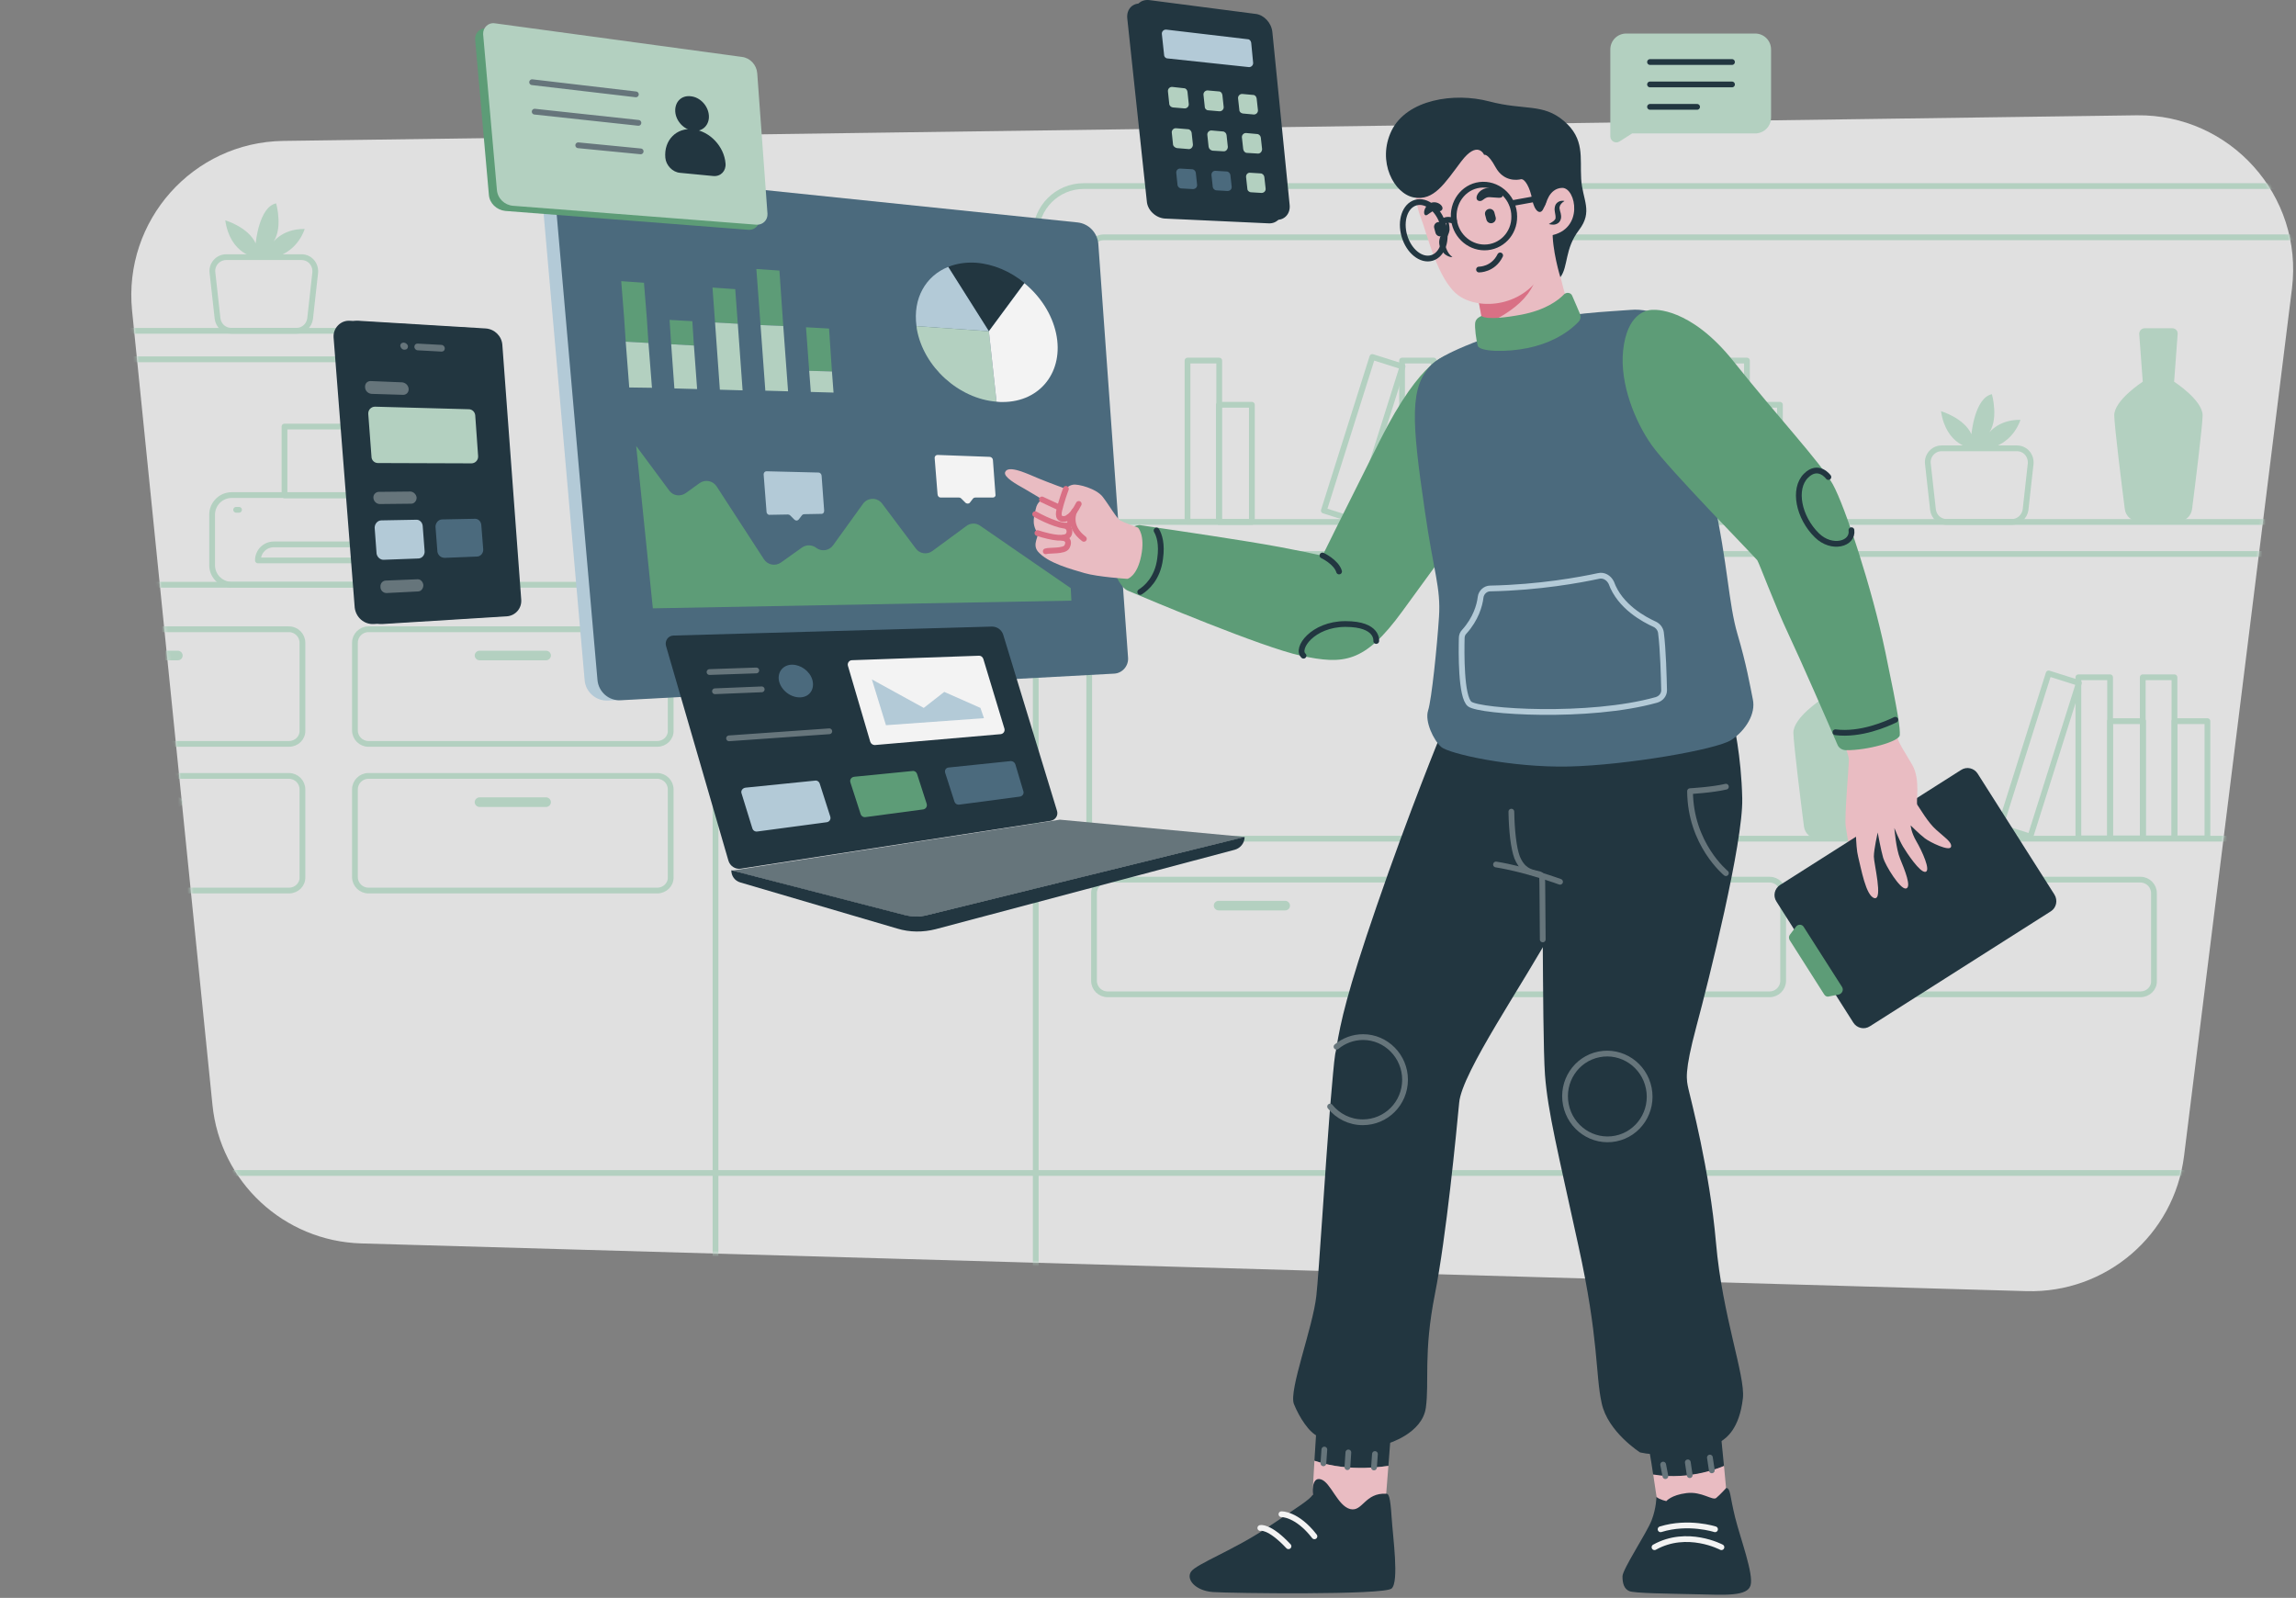 <svg width="717" height="499" viewBox="0 0 717 499" fill="none" xmlns="http://www.w3.org/2000/svg">
<rect x="0" y="0" width="717" height="499" fill="#808080" stroke="none"/>
<g opacity="0.9">
<path d="M632.842 403.205L112.842 388.305C88.642 387.605 68.743 369.105 66.343 345.005L41.242 97.005C38.443 68.905 60.242 44.405 88.442 44.005L667.242 36.005C696.442 35.605 719.342 61.105 715.742 90.105L682.042 361.005C678.942 385.705 657.642 403.905 632.842 403.205Z" fill="#EAEAEA"/>
<mask id="mask0_301_4104" style="mask-type:alpha" maskUnits="userSpaceOnUse" x="41" y="36" width="676" height="368">
<path d="M632.842 403.205L112.842 388.305C88.642 387.605 68.743 369.105 66.343 345.005L41.242 97.005C38.443 68.905 60.242 44.405 88.442 44.005L667.242 36.005C696.442 35.605 719.342 61.105 715.742 90.105L682.042 361.005C678.942 385.705 657.642 403.905 632.842 403.205Z" fill="#EAF9F3"/>
</mask>
<g mask="url(#mask0_301_4104)">
<path d="M208.442 448.205H-207.058C-215.358 448.205 -222.058 441.505 -222.058 433.205V197.605C-222.058 189.305 -215.358 182.605 -207.058 182.605H208.442C216.742 182.605 223.442 189.305 223.442 197.605V433.205C223.442 441.505 216.742 448.205 208.442 448.205Z" stroke="#B8D8C7" stroke-width="1.8" stroke-miterlimit="10" stroke-linecap="round" stroke-linejoin="round"/>
<path d="M757.542 432.405H338.442C330.142 432.405 323.442 425.705 323.442 417.405V73.105C323.442 64.805 330.142 58.105 338.442 58.105H757.542C765.842 58.105 772.542 64.805 772.542 73.105V417.405C772.542 425.705 765.842 432.405 757.542 432.405Z" stroke="#B8D8C7" stroke-width="1.8" stroke-miterlimit="10" stroke-linecap="round" stroke-linejoin="round"/>
<path d="M108.842 112.205H18.942V103.305H108.842C109.842 103.305 110.642 104.105 110.642 105.105V110.305C110.642 111.405 109.842 112.205 108.842 112.205Z" stroke="#B8D8C7" stroke-width="1.8" stroke-miterlimit="10" stroke-linecap="round" stroke-linejoin="round"/>
<path d="M92.542 103.305H72.242C70.042 103.305 68.242 101.705 67.942 99.505L66.342 85.105C66.042 82.605 68.042 80.305 70.642 80.305H94.142C96.742 80.305 98.642 82.505 98.442 85.105L96.842 99.505C96.542 101.705 94.742 103.305 92.542 103.305Z" stroke="#B8D8C7" stroke-width="1.8" stroke-miterlimit="10" stroke-linecap="round" stroke-linejoin="round"/>
<path d="M79.942 80.405C79.942 80.405 71.942 79.605 70.342 68.805C70.342 68.805 77.542 70.905 79.842 76.005C79.842 76.005 80.842 64.605 86.242 63.505C86.242 63.505 88.642 72.005 84.842 76.205C84.842 76.205 87.742 71.405 95.142 71.505C95.142 71.505 93.242 78.305 85.942 80.305" fill="#B8D8C7"/>
<path d="M628.242 163.005H607.942C605.742 163.005 603.942 161.405 603.642 159.205L602.042 144.805C601.742 142.305 603.742 140.005 606.342 140.005H629.842C632.442 140.005 634.342 142.205 634.142 144.805L632.542 159.205C632.242 161.305 630.442 163.005 628.242 163.005Z" stroke="#B8D8C7" stroke-width="1.8" stroke-miterlimit="10" stroke-linecap="round" stroke-linejoin="round"/>
<path d="M615.742 140.005C615.742 140.005 607.742 139.205 606.142 128.405C606.142 128.405 613.342 130.505 615.642 135.605C615.642 135.605 616.642 124.205 622.042 123.105C622.042 123.105 624.442 131.605 620.642 135.805C620.642 135.805 623.542 131.005 630.942 131.105C630.942 131.105 629.042 137.905 621.742 139.905" fill="#B8D8C7"/>
<path d="M205.242 232.305H115.042C112.742 232.305 110.842 230.405 110.842 228.105V200.705C110.842 198.405 112.742 196.505 115.042 196.505H205.242C207.542 196.505 209.442 198.405 209.442 200.705V228.105C209.542 230.405 207.642 232.305 205.242 232.305Z" stroke="#B8D8C7" stroke-width="1.8" stroke-miterlimit="10" stroke-linecap="round" stroke-linejoin="round"/>
<path d="M170.542 206.205H149.742C148.942 206.205 148.242 205.505 148.242 204.705C148.242 203.905 148.942 203.205 149.742 203.205H170.542C171.342 203.205 172.042 203.905 172.042 204.705C172.042 205.505 171.342 206.205 170.542 206.205Z" fill="#B8D8C7"/>
<path d="M205.242 278.105H115.042C112.742 278.105 110.842 276.205 110.842 273.905V246.505C110.842 244.205 112.742 242.305 115.042 242.305H205.242C207.542 242.305 209.442 244.205 209.442 246.505V273.905C209.542 276.205 207.642 278.105 205.242 278.105Z" stroke="#B8D8C7" stroke-width="1.8" stroke-miterlimit="10" stroke-linecap="round" stroke-linejoin="round"/>
<path d="M170.542 252.005H149.742C148.942 252.005 148.242 251.305 148.242 250.505C148.242 249.705 148.942 249.005 149.742 249.005H170.542C171.342 249.005 172.042 249.705 172.042 250.505C172.042 251.305 171.342 252.005 170.542 252.005Z" fill="#B8D8C7"/>
<path d="M668.443 310.505H578.242C575.942 310.505 574.042 308.605 574.042 306.305V278.905C574.042 276.605 575.942 274.705 578.242 274.705H668.443C670.743 274.705 672.642 276.605 672.642 278.905V306.305C672.742 308.605 670.843 310.505 668.443 310.505Z" stroke="#B8D8C7" stroke-width="1.8" stroke-miterlimit="10" stroke-linecap="round" stroke-linejoin="round"/>
<path d="M633.742 284.305H612.942C612.142 284.305 611.442 283.605 611.442 282.805C611.442 282.005 612.142 281.305 612.942 281.305H633.742C634.542 281.305 635.242 282.005 635.242 282.805C635.242 283.705 634.542 284.305 633.742 284.305Z" fill="#B8D8C7"/>
<path d="M552.642 310.505H462.442C460.142 310.505 458.242 308.605 458.242 306.305V278.905C458.242 276.605 460.142 274.705 462.442 274.705H552.642C554.942 274.705 556.842 276.605 556.842 278.905V306.305C556.842 308.605 554.942 310.505 552.642 310.505Z" stroke="#B8D8C7" stroke-width="1.8" stroke-miterlimit="10" stroke-linecap="round" stroke-linejoin="round"/>
<path d="M517.942 284.305H497.142C496.342 284.305 495.642 283.605 495.642 282.805C495.642 282.005 496.342 281.305 497.142 281.305H517.942C518.742 281.305 519.442 282.005 519.442 282.805C519.442 283.705 518.742 284.305 517.942 284.305Z" fill="#B8D8C7"/>
<path d="M436.042 310.505H345.842C343.542 310.505 341.642 308.605 341.642 306.305V278.905C341.642 276.605 343.542 274.705 345.842 274.705H436.042C438.342 274.705 440.242 276.605 440.242 278.905V306.305C440.342 308.605 438.442 310.505 436.042 310.505Z" stroke="#B8D8C7" stroke-width="1.8" stroke-miterlimit="10" stroke-linecap="round" stroke-linejoin="round"/>
<path d="M401.342 284.305H380.542C379.742 284.305 379.042 283.605 379.042 282.805C379.042 282.005 379.742 281.305 380.542 281.305H401.342C402.142 281.305 402.842 282.005 402.842 282.805C402.842 283.705 402.142 284.305 401.342 284.305Z" fill="#B8D8C7"/>
<path d="M90.242 232.305H0.042C-2.258 232.305 -4.158 230.405 -4.158 228.105V200.705C-4.158 198.405 -2.258 196.505 0.042 196.505H90.242C92.542 196.505 94.442 198.405 94.442 200.705V228.105C94.542 230.405 92.642 232.305 90.242 232.305Z" stroke="#B8D8C7" stroke-width="1.8" stroke-miterlimit="10" stroke-linecap="round" stroke-linejoin="round"/>
<path d="M55.542 206.205H34.742C33.942 206.205 33.242 205.505 33.242 204.705C33.242 203.905 33.942 203.205 34.742 203.205H55.542C56.342 203.205 57.042 203.905 57.042 204.705C57.042 205.505 56.442 206.205 55.542 206.205Z" fill="#B8D8C7"/>
<path d="M90.242 278.105H0.042C-2.258 278.105 -4.158 276.205 -4.158 273.905V246.505C-4.158 244.205 -2.258 242.305 0.042 242.305H90.242C92.542 242.305 94.442 244.205 94.442 246.505V273.905C94.542 276.205 92.642 278.105 90.242 278.105Z" stroke="#B8D8C7" stroke-width="1.8" stroke-miterlimit="10" stroke-linecap="round" stroke-linejoin="round"/>
<path d="M55.542 252.005H34.742C33.942 252.005 33.242 251.305 33.242 250.505C33.242 249.705 33.942 249.005 34.742 249.005H55.542C56.342 249.005 57.042 249.705 57.042 250.505C57.042 251.305 56.442 252.005 55.542 252.005Z" fill="#B8D8C7"/>
<path d="M799.742 163.005H344.742C342.242 163.005 340.142 160.905 340.142 158.405V78.705C340.142 76.205 342.242 74.105 344.742 74.105H799.742C802.242 74.105 804.342 76.205 804.342 78.705V158.405C804.342 160.905 802.342 163.005 799.742 163.005Z" stroke="#B8D8C7" stroke-width="1.8" stroke-miterlimit="10" stroke-linecap="round" stroke-linejoin="round"/>
<path d="M799.742 261.905H344.742C342.242 261.905 340.142 259.805 340.142 257.305V177.605C340.142 175.105 342.242 173.005 344.742 173.005H799.742C802.242 173.005 804.342 175.105 804.342 177.605V257.305C804.342 259.805 802.342 261.905 799.742 261.905Z" stroke="#B8D8C7" stroke-width="1.8" stroke-miterlimit="10" stroke-linecap="round" stroke-linejoin="round"/>
<path d="M380.742 112.605H370.842V162.905H380.742V112.605Z" stroke="#B8D8C7" stroke-width="1.8" stroke-miterlimit="10" stroke-linecap="round" stroke-linejoin="round"/>
<path d="M390.942 126.405H380.642V163.005H390.942V126.405Z" stroke="#B8D8C7" stroke-width="1.8" stroke-miterlimit="10" stroke-linecap="round" stroke-linejoin="round"/>
<path d="M679.042 211.505H669.142V261.805H679.042V211.505Z" stroke="#B8D8C7" stroke-width="1.8" stroke-miterlimit="10" stroke-linecap="round" stroke-linejoin="round"/>
<path d="M689.342 225.205H679.042V261.805H689.342V225.205Z" stroke="#B8D8C7" stroke-width="1.8" stroke-miterlimit="10" stroke-linecap="round" stroke-linejoin="round"/>
<path d="M658.943 211.505H649.042V261.805H658.943V211.505Z" stroke="#B8D8C7" stroke-width="1.8" stroke-miterlimit="10" stroke-linecap="round" stroke-linejoin="round"/>
<path d="M649.199 213.281L639.758 210.3L624.613 258.266L634.053 261.247L649.199 213.281Z" stroke="#B8D8C7" stroke-width="1.8" stroke-miterlimit="10" stroke-linecap="round" stroke-linejoin="round"/>
<path d="M669.242 225.205H658.942V261.805H669.242V225.205Z" stroke="#B8D8C7" stroke-width="1.8" stroke-miterlimit="10" stroke-linecap="round" stroke-linejoin="round"/>
<path d="M545.542 112.605H535.642V162.905H545.542V112.605Z" stroke="#B8D8C7" stroke-width="1.8" stroke-miterlimit="10" stroke-linecap="round" stroke-linejoin="round"/>
<path d="M555.842 126.405H545.542V163.005H555.842V126.405Z" stroke="#B8D8C7" stroke-width="1.8" stroke-miterlimit="10" stroke-linecap="round" stroke-linejoin="round"/>
<path d="M447.742 112.605H437.842V162.905H447.742V112.605Z" stroke="#B8D8C7" stroke-width="1.8" stroke-miterlimit="10" stroke-linecap="round" stroke-linejoin="round"/>
<path d="M437.995 114.465L428.554 111.484L413.409 159.45L422.849 162.431L437.995 114.465Z" stroke="#B8D8C7" stroke-width="1.8" stroke-miterlimit="10" stroke-linecap="round" stroke-linejoin="round"/>
<path d="M458.042 126.405H447.742V163.005H458.042V126.405Z" stroke="#B8D8C7" stroke-width="1.8" stroke-miterlimit="10" stroke-linecap="round" stroke-linejoin="round"/>
<path d="M678.942 119.205L680.042 104.305C680.142 103.305 679.342 102.505 678.342 102.505H674.042H669.742C668.742 102.505 668.042 103.305 668.042 104.305L669.142 119.205C669.142 119.205 660.142 125.005 660.242 129.805C660.342 133.505 662.542 151.205 663.542 159.005C663.842 161.205 665.642 162.805 667.842 162.805H674.042H680.242C682.442 162.805 684.242 161.205 684.542 159.005C685.542 151.205 687.742 133.505 687.842 129.805C687.942 125.005 678.942 119.205 678.942 119.205Z" fill="#B8D8C7"/>
<path d="M578.742 218.305L579.842 203.405C579.942 202.405 579.142 201.605 578.142 201.605H573.842H569.542C568.542 201.605 567.842 202.405 567.842 203.405L568.942 218.305C568.942 218.305 559.942 224.105 560.042 228.905C560.142 232.605 562.342 250.305 563.342 258.105C563.642 260.305 565.442 261.905 567.642 261.905H573.842H580.042C582.242 261.905 584.042 260.305 584.342 258.105C585.342 250.305 587.542 232.605 587.642 228.905C587.742 224.105 578.742 218.305 578.742 218.305Z" fill="#B8D8C7"/>
<path d="M39.742 366.305H995.542" stroke="#B8D8C7" stroke-width="1.8" stroke-miterlimit="10" stroke-linecap="round" stroke-linejoin="round"/>
<path d="M147.842 182.605H72.342C69.042 182.605 66.242 179.905 66.242 176.505V160.705C66.242 157.405 68.942 154.605 72.342 154.605H147.842C151.142 154.605 153.942 157.305 153.942 160.705V176.505C153.942 179.905 151.242 182.605 147.842 182.605Z" stroke="#B8D8C7" stroke-width="1.8" stroke-miterlimit="10" stroke-linecap="round" stroke-linejoin="round"/>
<path d="M73.742 159.205H74.642" stroke="#B8D8C7" stroke-width="1.8" stroke-miterlimit="10" stroke-linecap="round" stroke-linejoin="round"/>
<path d="M139.742 175.005H80.543C80.543 172.205 82.743 170.005 85.543 170.005H134.642C137.442 170.005 139.742 172.205 139.742 175.005Z" stroke="#B8D8C7" stroke-width="1.8" stroke-miterlimit="10" stroke-linecap="round" stroke-linejoin="round"/>
<path d="M131.442 133.205H88.842V154.705H131.442V133.205Z" stroke="#B8D8C7" stroke-width="1.8" stroke-miterlimit="10" stroke-linecap="round" stroke-linejoin="round"/>
</g>
<path d="M116.772 194.87L155.572 192.47C158.272 192.27 160.272 189.97 160.072 187.27L154.172 107.67C153.972 104.97 151.772 102.77 148.972 102.57L109.272 100.17C106.372 99.971 103.972 102.47 104.172 105.37L110.772 189.77C111.172 192.87 113.772 195.07 116.772 194.87Z" fill="#172D39"/>
<path d="M119.472 194.87L158.272 192.47C160.972 192.27 162.972 189.97 162.772 187.27L156.872 107.67C156.672 104.97 154.472 102.77 151.672 102.57L111.972 100.17C109.072 99.971 106.672 102.47 106.872 105.37L113.472 189.77C113.872 192.87 116.472 195.07 119.472 194.87Z" fill="#172D39"/>
<path d="M130.499 109.4L137.899 109.8C138.499 109.8 138.899 109.4 138.899 108.8C138.899 108.2 138.399 107.7 137.799 107.7L130.399 107.3C129.799 107.3 129.399 107.7 129.399 108.3C129.399 108.9 129.899 109.4 130.499 109.4Z" fill="#63737A"/>
<path d="M126.199 109.2H126.399C126.999 109.2 127.399 108.8 127.399 108.2C127.399 107.6 126.799 107.1 126.199 107H125.999C125.399 107 124.999 107.4 124.999 108C125.099 108.6 125.599 109.2 126.199 109.2Z" fill="#63737A"/>
<path d="M116.007 123L125.907 123.3C126.907 123.3 127.708 122.5 127.608 121.4C127.508 120.3 126.608 119.5 125.608 119.4L115.707 119C114.707 119 113.907 119.8 114.007 120.9C114.007 122 114.907 122.9 116.007 123Z" fill="#63737A"/>
<path d="M118.607 157.4L128.407 157.3C129.407 157.3 130.107 156.4 130.107 155.4C130.007 154.4 129.107 153.5 128.107 153.5L118.307 153.6C117.307 153.6 116.507 154.5 116.607 155.5C116.707 156.6 117.607 157.4 118.607 157.4Z" fill="#63737A"/>
<path d="M120.708 185.2L130.508 184.7C131.508 184.7 132.208 183.8 132.208 182.7C132.108 181.7 131.308 180.8 130.308 180.9L120.508 181.3C119.508 181.3 118.708 182.2 118.808 183.3C118.808 184.4 119.708 185.2 120.708 185.2Z" fill="#63737A"/>
<path d="M118.006 144.6L147.206 144.7C148.406 144.7 149.406 143.7 149.306 142.4L148.406 129.7C148.306 128.6 147.406 127.8 146.406 127.8L117.106 127C115.906 127 114.906 128 115.006 129.3L116.006 142.6C116.006 143.7 116.906 144.6 118.006 144.6Z" fill="#B8D8C7"/>
<path d="M138.899 174.208L148.899 173.808C150.099 173.808 150.999 172.708 150.899 171.508L150.299 163.908C150.199 162.808 149.299 161.908 148.199 162.008L138.099 162.208C136.899 162.208 135.999 163.308 135.999 164.508L136.599 172.308C136.799 173.408 137.699 174.208 138.899 174.208Z" fill="#45677C"/>
<path d="M119.899 174.808L130.599 174.408C131.799 174.408 132.699 173.308 132.599 172.108L131.999 164.208C131.899 163.108 130.999 162.208 129.899 162.308L119.099 162.508C117.899 162.508 116.999 163.608 116.999 164.808L117.599 172.908C117.799 174.008 118.799 174.908 119.899 174.808Z" fill="#B8D1E0"/>
<path d="M363.729 68.249L396.229 69.749C398.829 69.849 400.629 67.749 400.329 65.049L394.929 11.049C394.629 8.249 392.329 5.749 389.729 5.449L356.629 1.149C353.729 0.749 351.729 2.849 352.029 5.749L358.129 62.849C358.329 65.649 360.929 68.049 363.729 68.249Z" fill="#172D39"/>
<path d="M366.129 67.149L398.629 68.649C401.229 68.749 403.029 66.649 402.729 63.949L397.329 9.949C397.029 7.149 394.729 4.649 392.129 4.349L359.029 0.049C356.129 -0.351 354.129 1.749 354.429 4.649L360.529 61.749C360.829 64.649 363.329 67.049 366.129 67.149Z" fill="#172D39"/>
<path d="M364.629 18.249L389.929 20.949C390.729 21.049 391.429 20.349 391.329 19.549L390.729 13.349C390.629 12.749 390.229 12.249 389.629 12.249L364.229 9.249C363.429 9.149 362.729 9.849 362.829 10.649L363.529 17.149C363.529 17.749 364.029 18.249 364.629 18.249Z" fill="#B8D1E0"/>
<path d="M388.129 35.449L391.429 35.749C392.229 35.849 392.929 35.149 392.829 34.349L392.429 30.749C392.329 30.149 391.929 29.649 391.329 29.649L388.029 29.349C387.229 29.249 386.529 29.949 386.629 30.749L387.029 34.349C387.029 34.949 387.529 35.349 388.129 35.449Z" fill="#B8D8C7"/>
<path d="M366.229 33.549L369.829 33.849C370.629 33.949 371.329 33.249 371.229 32.449L370.829 28.649C370.729 28.049 370.329 27.549 369.729 27.549L366.129 27.149C365.329 27.049 364.629 27.749 364.729 28.549L365.129 32.349C365.129 32.949 365.629 33.449 366.229 33.549Z" fill="#B8D8C7"/>
<path d="M377.329 34.449L380.729 34.749C381.529 34.849 382.229 34.149 382.129 33.349L381.729 29.649C381.629 29.049 381.229 28.549 380.629 28.549L377.229 28.249C376.429 28.149 375.729 28.849 375.829 29.649L376.229 33.349C376.229 33.949 376.729 34.449 377.329 34.449Z" fill="#B8D8C7"/>
<path d="M389.429 47.749L392.729 47.949C393.529 48.049 394.129 47.349 394.129 46.549L393.729 42.949C393.629 42.349 393.129 41.849 392.529 41.849L389.229 41.549C388.429 41.449 387.729 42.149 387.829 42.949L388.229 46.549C388.329 47.249 388.829 47.749 389.429 47.749Z" fill="#B8D8C7"/>
<path d="M367.529 46.249L371.129 46.549C371.929 46.649 372.529 45.949 372.529 45.149L372.129 41.449C372.029 40.849 371.529 40.349 370.929 40.349L367.329 40.049C366.529 39.949 365.829 40.649 365.929 41.449L366.329 45.249C366.429 45.649 366.929 46.149 367.529 46.249Z" fill="#B8D8C7"/>
<path d="M378.629 47.049L382.029 47.249C382.829 47.349 383.429 46.649 383.429 45.849L383.029 42.149C382.929 41.549 382.429 41.049 381.829 41.049L378.429 40.749C377.629 40.649 376.929 41.349 377.029 42.149L377.429 45.849C377.529 46.449 378.029 46.949 378.629 47.049Z" fill="#B8D8C7"/>
<path d="M390.729 60.049L393.929 60.249C394.729 60.249 395.329 59.649 395.229 58.849L394.829 55.249C394.729 54.649 394.229 54.149 393.629 54.149L390.429 53.949C389.629 53.849 389.029 54.549 389.129 55.349L389.529 58.949C389.529 59.549 390.129 60.049 390.729 60.049Z" fill="#B8D8C7"/>
<path d="M368.929 58.849L372.529 59.049C373.329 59.049 373.929 58.449 373.829 57.649L373.429 53.949C373.329 53.349 372.829 52.849 372.229 52.849L368.629 52.649C367.829 52.549 367.229 53.249 367.329 54.049L367.729 57.849C367.829 58.349 368.329 58.849 368.929 58.849Z" fill="#45677C"/>
<path d="M379.929 59.449L383.329 59.649C384.129 59.649 384.729 59.049 384.629 58.249L384.229 54.649C384.129 54.049 383.629 53.549 383.029 53.549L379.629 53.349C378.829 53.249 378.229 53.949 378.329 54.749L378.729 58.449C378.829 58.949 379.329 59.449 379.929 59.449Z" fill="#45677C"/>
<path d="M330.872 71.171L174.272 54.971C171.372 54.67 168.972 57.071 169.172 59.971L182.572 212.37C182.872 216.17 186.172 218.97 189.872 218.77L341.972 210.57C344.572 210.47 346.472 208.17 346.372 205.67L337.172 77.77C336.872 74.27 334.272 71.57 330.872 71.171Z" fill="#B8D1E0"/>
<path d="M336.572 69.471L178.172 53.071C175.272 52.77 172.772 55.17 173.072 58.17L186.572 212.27C186.872 216.07 190.172 218.97 193.972 218.67L347.872 210.37C350.472 210.27 352.472 207.97 352.272 205.37L342.972 75.971C342.572 72.57 339.972 69.871 336.572 69.471Z" fill="#45677C"/>
<path d="M251.699 102.2L258.899 102.6L259.799 116L252.699 115.8L251.699 102.2Z" fill="#599F75"/>
<path d="M259.799 116L260.299 122.6L253.199 122.4L252.699 115.8L259.799 116Z" fill="#B8D8C7"/>
<path d="M236.199 84L243.399 84.5L244.599 101.8L237.499 101.5L236.199 84Z" fill="#599F75"/>
<path d="M244.599 101.8L246.099 122.2L238.999 122L237.499 101.5L244.599 101.8Z" fill="#B8D8C7"/>
<path d="M229.599 90.3L230.399 101.1L223.299 100.7L222.499 89.8L229.599 90.3Z" fill="#599F75"/>
<path d="M230.399 101.1L231.899 121.9L224.799 121.7L223.299 100.7L230.399 101.1Z" fill="#B8D8C7"/>
<path d="M209.099 99.9L216.199 100.3L216.699 107.9L209.599 107.5L209.099 99.9Z" fill="#599F75"/>
<path d="M216.699 107.9L217.699 121.5L210.599 121.3L209.599 107.5L216.699 107.9Z" fill="#B8D8C7"/>
<path d="M193.999 87.8L194.899 99.2L195.399 106.7L202.499 107.1L201.999 99.5L201.099 88.3L193.999 87.8Z" fill="#599F75"/>
<path d="M202.499 107.1L203.599 121.1L196.499 121L195.399 106.7L202.499 107.1Z" fill="#B8D8C7"/>
<path d="M296.107 83.344L308.807 103.443L319.906 88.344C315.506 84.743 310.207 82.444 304.707 82.043C301.507 81.844 298.607 82.344 296.107 83.344Z" fill="#172D39"/>
<path d="M286.206 101.843L308.806 103.443L296.106 83.344C289.106 86.144 285.006 93.144 286.206 101.843Z" fill="#B8D1E0"/>
<path d="M286.207 101.843C286.207 102.143 286.307 102.443 286.307 102.743C288.407 114.643 299.507 124.543 311.207 125.443L308.807 103.443L286.207 101.843Z" fill="#B8D8C7"/>
<path d="M308.806 103.443L311.206 125.443C311.806 125.543 312.506 125.543 313.106 125.543C325.006 125.543 332.306 115.843 329.806 104.143C328.506 98.043 324.806 92.444 319.906 88.444L308.806 103.443Z" fill="white"/>
<path d="M198.672 139.27L203.872 189.97L334.572 187.57L334.372 183.67L306.072 164.17C304.772 163.27 303.072 163.27 301.772 164.27L291.172 172.07C289.572 173.27 287.172 172.97 285.972 171.27L275.472 157.27C273.972 155.27 270.972 155.27 269.472 157.37L260.172 170.27C258.972 171.97 256.572 172.37 254.872 171.07C253.572 170.07 251.772 170.07 250.472 170.97L243.872 175.67C242.172 176.87 239.772 176.47 238.572 174.67L223.772 151.87C222.572 150.07 220.172 149.67 218.472 150.87L214.172 153.97C212.472 155.17 210.172 154.87 208.972 153.17L198.672 139.27Z" fill="#599F75"/>
<path d="M293.772 155.37H299.472C299.772 155.37 299.972 155.47 300.172 155.67L301.472 156.97C301.872 157.37 302.572 157.37 302.872 156.97L303.872 155.67C304.072 155.47 304.272 155.37 304.572 155.37H310.072C310.572 155.37 310.972 154.97 310.872 154.47L310.072 143.67C310.072 143.17 309.572 142.67 309.072 142.67L292.772 142.07C292.272 142.07 291.872 142.47 291.872 142.97L292.772 154.27C292.772 154.87 293.172 155.37 293.772 155.37Z" fill="white"/>
<path d="M240.372 160.77L246.072 160.67C246.372 160.67 246.572 160.77 246.772 160.97L248.072 162.27C248.472 162.67 249.072 162.67 249.472 162.17L250.472 160.87C250.672 160.67 250.872 160.57 251.172 160.57L256.572 160.47C257.072 160.47 257.372 160.07 257.372 159.47L256.572 148.57C256.572 148.07 256.072 147.57 255.672 147.57L239.372 147.17C238.872 147.17 238.472 147.57 238.472 148.17L239.372 159.77C239.372 160.37 239.872 160.87 240.372 160.77Z" fill="#B8D1E0"/>
<path d="M514.272 449.27C514.672 450.57 515.572 455.77 516.272 460.57C528.172 462.57 538.372 457.87 538.372 457.87C537.872 452.87 537.372 447.67 537.372 447.67C537.372 444.87 513.472 446.87 514.272 449.27Z" fill="#172D39"/>
<path d="M516.272 460.47C516.872 464.67 517.472 468.37 517.472 468.37C517.472 468.37 520.172 474.67 526.972 474.67C533.872 474.67 539.272 468.97 539.172 466.57C539.072 465.47 538.772 461.67 538.372 457.77C538.372 457.77 528.272 462.47 516.272 460.47Z" fill="#F4C2C9"/>
<path d="M539.072 464.67C539.072 464.67 537.172 466.77 535.972 467.77C534.872 468.77 531.472 465.67 526.672 466.27C521.872 466.87 520.372 468.77 520.372 468.77C520.372 468.77 518.372 468.37 517.272 467.47C517.272 467.47 517.272 470.87 515.772 474.77C514.272 478.67 506.672 490.07 506.672 492.27C506.672 494.47 507.172 496.17 508.772 496.87C510.372 497.57 520.972 497.67 529.872 497.87C538.772 498.07 545.672 498.57 546.672 495.07C547.672 491.57 543.572 480.67 541.872 473.97C540.172 467.17 540.472 464.77 539.072 464.67Z" fill="#172D39"/>
<path d="M537.572 483.17C537.572 483.17 526.872 477.47 516.672 483.17" stroke="white" stroke-width="1.8" stroke-miterlimit="10" stroke-linecap="round" stroke-linejoin="round"/>
<path d="M535.572 477.57C535.572 477.57 527.272 474.87 518.572 477.57" stroke="white" stroke-width="1.8" stroke-miterlimit="10" stroke-linecap="round" stroke-linejoin="round"/>
<path d="M410.472 456.17C421.872 460.07 433.672 457.67 433.572 457.77C433.972 452.17 434.472 446.27 434.472 446.27C432.972 442.77 411.472 441.17 411.272 442.67C411.272 443.47 410.872 450.07 410.472 456.17Z" fill="#172D39"/>
<path d="M409.872 466.77C409.872 466.77 411.372 471.47 417.872 473.87C424.372 476.27 432.672 469.77 432.772 467.87C432.872 467.07 433.172 462.47 433.572 457.77C433.572 457.67 421.872 460.07 410.472 456.17C410.172 461.67 409.872 466.77 409.872 466.77Z" fill="#F4C2C9"/>
<path d="M432.972 466.47C433.672 466.47 434.172 467.47 434.572 473.77C434.972 480.07 436.972 493.97 434.572 496.07C432.172 498.17 384.272 497.57 378.772 497.17C373.272 496.77 370.272 493.17 371.972 490.77C373.672 488.37 385.472 483.97 395.872 476.97C406.272 469.97 408.772 468.47 409.972 466.77C409.972 466.77 409.372 461.07 412.472 461.97C415.572 462.87 417.672 470.27 421.672 471.27C425.572 472.17 426.172 466.07 432.972 466.47Z" fill="#172D39"/>
<path d="M393.572 477.17C393.572 477.17 396.272 476.371 402.372 482.871" stroke="white" stroke-width="1.8" stroke-miterlimit="10" stroke-linecap="round" stroke-linejoin="round"/>
<path d="M400.172 472.871C400.172 472.871 404.972 472.67 410.472 479.77" stroke="white" stroke-width="1.8" stroke-miterlimit="10" stroke-linecap="round" stroke-linejoin="round"/>
<path d="M534.572 459.17L533.972 455.17" stroke="#63737A" stroke-width="1.8" stroke-miterlimit="10" stroke-linecap="round" stroke-linejoin="round"/>
<path d="M527.672 460.67L527.072 456.67" stroke="#63737A" stroke-width="1.8" stroke-miterlimit="10" stroke-linecap="round" stroke-linejoin="round"/>
<path d="M520.072 460.97L519.372 457.37" stroke="#63737A" stroke-width="1.8" stroke-miterlimit="10" stroke-linecap="round" stroke-linejoin="round"/>
<path d="M429.072 458.27L429.372 454.07" stroke="#63737A" stroke-width="1.8" stroke-miterlimit="10" stroke-linecap="round" stroke-linejoin="round"/>
<path d="M420.772 458.17L421.072 453.57" stroke="#63737A" stroke-width="1.8" stroke-miterlimit="10" stroke-linecap="round" stroke-linejoin="round"/>
<path d="M413.272 456.97L413.572 452.67" stroke="#63737A" stroke-width="1.8" stroke-miterlimit="10" stroke-linecap="round" stroke-linejoin="round"/>
<path d="M541.272 225.37C541.272 225.37 543.772 235.67 544.072 249.37C544.372 263.07 533.672 305.97 529.772 320.47C525.872 335.07 526.672 337.27 527.272 340.07C527.872 342.87 533.872 365.07 535.872 388.07C537.872 411.07 545.072 429.57 544.272 436.67C543.172 446.27 539.072 449.07 537.372 450.17C535.672 451.27 521.672 455.77 512.172 453.57C512.172 453.57 502.072 447.17 500.172 438.17C498.172 429.17 499.372 418.27 492.872 388.87C486.472 359.47 483.372 347.37 482.472 335.67C481.972 328.67 481.872 308.67 481.772 293.37C481.672 282.97 481.672 274.67 481.572 273.87C481.272 271.87 476.372 274.17 473.772 267.77C472.672 264.87 472.072 259.37 471.972 253.47C471.772 245.97 472.272 237.77 473.272 233.27C474.872 224.97 539.672 216.57 541.272 225.37Z" fill="#172D39"/>
<path d="M404.072 438.47C405.772 442.67 408.872 447.47 411.672 448.57C414.472 449.67 427.072 451.37 433.472 450.77C433.472 450.77 444.172 447.67 445.272 439.57C446.372 431.47 444.472 422.47 448.072 404.27C451.672 386.07 454.772 353.87 455.672 344.37C456.472 334.87 476.172 306.57 485.372 289.47C494.572 272.37 504.472 241.07 496.272 233.77C488.072 226.37 458.772 223.17 450.072 229.07C450.072 229.07 439.972 253.67 429.872 283.07C420.572 310.07 418.672 319.17 417.372 326.97C417.272 327.67 417.172 328.37 416.972 329.07C416.572 331.47 416.072 337.67 415.372 345.67C413.772 365.97 411.872 397.47 411.072 404.67C409.972 414.67 402.372 434.27 404.072 438.47Z" fill="#172D39"/>
<path d="M487.172 275.37C487.172 275.37 476.572 271.47 467.172 269.97" stroke="#63737A" stroke-width="1.8" stroke-miterlimit="10" stroke-linecap="round" stroke-linejoin="round"/>
<path d="M488.998 344.985C487.553 337.726 492.178 330.688 499.328 329.265C506.479 327.842 513.446 332.573 514.891 339.831C516.335 347.09 511.71 354.128 504.56 355.551C497.41 356.974 490.442 352.243 488.998 344.985Z" stroke="#63737A" stroke-width="1.8" stroke-miterlimit="10" stroke-linecap="round" stroke-linejoin="round"/>
<path d="M415.372 345.57C417.772 348.57 421.472 350.47 425.572 350.47C432.872 350.47 438.772 344.57 438.772 337.17C438.772 329.87 432.872 323.87 425.672 323.87C422.572 323.87 419.672 324.97 417.372 326.87" stroke="#63737A" stroke-width="1.8" stroke-miterlimit="10" stroke-linecap="round" stroke-linejoin="round"/>
<path d="M538.972 272.67C538.972 272.67 527.872 263.67 527.772 247.07C527.772 247.07 534.772 246.67 538.972 245.67" stroke="#63737A" stroke-width="1.8" stroke-miterlimit="10" stroke-linecap="round" stroke-linejoin="round"/>
<path d="M481.772 293.37C481.672 282.97 481.672 274.67 481.572 273.87C481.272 271.87 476.372 274.17 473.772 267.77C472.672 264.87 472.072 259.37 471.972 253.47" stroke="#63737A" stroke-width="1.8" stroke-miterlimit="10" stroke-linecap="round" stroke-linejoin="round"/>
<path d="M452.272 110.87C452.272 110.87 444.072 111.27 430.872 137.67C417.672 163.97 412.972 173.57 412.972 173.57C412.972 173.57 404.272 171.47 390.072 169.17C375.872 166.87 355.872 163.97 355.872 163.97C355.872 163.97 350.472 164.07 348.172 171.77C346.572 177.37 349.072 181.37 350.572 183.17C351.072 183.77 351.672 184.27 352.472 184.57C358.572 187.17 394.172 202.17 406.272 204.77C419.572 207.57 426.072 207.17 437.872 190.97C449.672 174.77 458.972 162.17 463.272 155.67C467.572 148.87 470.672 111.87 452.272 110.87Z" fill="#599F75"/>
<path d="M429.772 200.17C429.772 200.17 430.472 194.87 420.172 194.87C409.872 194.87 404.572 202.57 407.072 204.77" stroke="#172D39" stroke-width="1.8" stroke-miterlimit="10" stroke-linecap="round" stroke-linejoin="round"/>
<path d="M412.972 173.47C412.972 173.47 417.272 175.47 418.172 178.47" stroke="#172D39" stroke-width="1.8" stroke-miterlimit="10" stroke-linecap="round" stroke-linejoin="round"/>
<path d="M355.372 164.77C355.372 164.77 350.972 163.17 349.872 162.57C348.772 161.97 346.372 157.77 344.372 155.17C342.372 152.57 336.672 151.07 335.072 151.37C333.472 151.67 332.872 152.67 332.872 152.67C332.872 152.67 327.872 150.87 324.472 149.47C321.072 148.07 314.772 144.97 313.872 147.47C313.372 148.97 317.272 151.17 319.972 152.67C323.272 154.57 325.472 155.97 325.472 155.97C325.472 155.97 323.872 156.77 323.472 158.87C323.072 160.97 321.972 163.27 323.972 166.47C324.572 167.37 322.272 169.87 324.072 172.17C327.172 175.87 334.672 177.77 338.672 178.97C342.772 180.17 352.072 180.77 352.072 180.77C352.072 180.77 355.072 180.07 356.372 173.57C357.672 167.07 355.372 164.77 355.372 164.77Z" fill="#F4C2C9"/>
<path d="M332.872 152.67C332.872 152.67 332.172 154.47 331.372 157.17C330.572 159.87 329.972 161.97 332.072 162.07C334.172 162.17 336.072 158.97 336.872 157.37" stroke="#E26E85" stroke-width="1.8" stroke-miterlimit="10" stroke-linecap="round" stroke-linejoin="round"/>
<path d="M335.472 159.67C335.472 159.67 333.172 164.27 338.472 168.27" stroke="#E26E85" stroke-width="1.8" stroke-miterlimit="10" stroke-linecap="round" stroke-linejoin="round"/>
<path d="M325.372 155.97L330.972 158.57" stroke="#E26E85" stroke-width="1.8" stroke-miterlimit="10" stroke-linecap="round" stroke-linejoin="round"/>
<path d="M333.772 161.47C333.772 161.47 334.772 163.07 333.772 163.97C332.772 164.87 327.272 162.87 323.272 160.57" stroke="#E26E85" stroke-width="1.8" stroke-miterlimit="10" stroke-linecap="round" stroke-linejoin="round"/>
<path d="M332.872 164.17C332.872 164.17 334.573 165.07 333.773 166.87C332.973 168.67 328.673 167.97 323.973 166.47" stroke="#E26E85" stroke-width="1.8" stroke-miterlimit="10" stroke-linecap="round" stroke-linejoin="round"/>
<path d="M331.972 167.97C331.972 167.97 334.472 168.27 333.172 170.77C332.372 172.27 327.572 171.77 326.572 172.17" stroke="#E26E85" stroke-width="1.8" stroke-miterlimit="10" stroke-linecap="round" stroke-linejoin="round"/>
<path d="M361.172 165.67C361.972 167.07 362.972 169.77 362.272 174.57C361.472 180.67 357.972 183.67 356.072 184.87" stroke="#172D39" stroke-width="1.8" stroke-miterlimit="10" stroke-linecap="round" stroke-linejoin="round"/>
<path d="M484.672 74.27C484.672 74.27 487.872 90.371 489.672 94.77C491.472 99.171 481.672 106.07 471.872 106.47C462.072 106.87 463.072 101.17 463.072 101.17L460.172 85.171C460.172 85.27 481.172 70.57 484.672 74.27Z" fill="#F4C2C9"/>
<path d="M480.272 79.07C481.672 91.27 472.872 97.171 463.072 101.77C463.072 101.47 463.072 101.17 463.072 101.17L461.472 92.671C468.772 90.27 475.172 85.07 480.272 79.07Z" fill="#E26E85"/>
<path d="M526.672 106.57C524.472 100.07 516.072 96.171 509.272 96.77C502.272 97.371 488.872 97.57 475.972 101.57C453.972 108.37 448.672 112.37 447.372 113.57C440.072 120.57 440.772 130.97 444.972 159.67C447.672 178.57 449.972 183.37 449.372 192.67C448.772 201.87 447.072 218.47 445.972 221.87C444.872 225.27 447.672 231.17 450.072 233.27C452.472 235.37 471.872 239.77 489.872 239.37C507.772 238.97 536.172 234.07 540.672 231.07C545.172 228.07 548.372 222.87 547.372 218.37C546.472 213.87 545.372 207.47 542.572 197.97C539.772 188.47 539.572 176.07 535.172 156.17C531.772 141.47 531.272 120.17 526.672 106.57Z" fill="#45677C"/>
<path d="M499.172 179.87C493.572 181.07 480.772 183.47 465.372 183.77C463.872 183.77 462.572 184.97 462.372 186.47C462.072 189.07 460.872 193.27 457.272 197.27C456.772 197.77 456.472 198.47 456.472 199.27C456.372 203.47 456.172 217.67 458.972 219.87C462.172 222.27 496.172 224.47 517.272 218.57C518.672 218.17 519.672 216.97 519.672 215.57C519.572 211.47 519.372 202.87 518.672 197.47C518.472 196.37 517.772 195.47 516.772 194.97C513.472 193.47 505.872 189.47 503.172 181.97C502.372 180.37 500.772 179.47 499.172 179.87Z" stroke="#B8D1E0" stroke-width="1.8" stroke-miterlimit="10" stroke-linecap="round" stroke-linejoin="round"/>
<path d="M490.972 92.371C490.572 91.371 489.272 91.171 488.472 91.871C486.572 93.871 482.472 96.871 475.072 98.27C463.772 100.37 462.672 98.671 462.672 98.671C462.672 98.671 460.872 99.27 460.672 100.77C460.472 102.27 460.972 106.07 461.472 107.97C462.072 109.87 470.472 110.07 477.172 108.67C483.372 107.37 488.872 104.67 492.872 100.57C493.572 99.871 493.772 98.871 493.372 97.971C492.772 96.471 491.772 94.27 490.972 92.371Z" fill="#599F75"/>
<path d="M441.672 55.27C441.672 57.27 441.672 62.67 443.672 67.871C445.672 73.07 448.972 87.57 455.472 92.27C461.972 96.971 476.172 96.07 482.372 83.971C488.572 71.971 486.572 59.17 483.372 48.971C480.172 38.77 466.972 35.071 455.472 39.27C443.872 43.471 441.672 50.77 441.672 55.27Z" fill="#F4C2C9"/>
<path d="M483.672 62.27C483.672 62.27 482.972 63.071 481.972 65.171C481.072 67.27 479.172 66.07 478.472 62.27C477.772 58.471 476.172 55.77 474.972 55.971C473.772 56.27 469.572 56.77 467.072 52.27C464.572 47.67 463.472 48.37 463.472 48.37C463.472 48.37 461.472 43.571 456.272 50.471C451.072 57.37 447.772 62.77 441.572 61.67C435.372 60.57 429.872 50.471 434.572 40.77C439.372 31.07 454.072 28.77 465.072 31.671C476.072 34.571 481.772 32.17 488.372 37.77C494.972 43.37 493.372 49.27 493.772 55.87C494.172 62.47 497.572 65.97 493.072 71.87C488.572 77.77 489.772 83.27 487.272 86.57C487.272 86.57 484.572 77.871 484.872 71.57C485.172 65.27 483.672 62.27 483.672 62.27Z" fill="#172D39"/>
<path d="M453.972 67.77C454.172 73.07 458.472 77.27 463.572 77.27C468.772 77.27 472.972 72.971 472.872 67.57C472.872 62.071 468.372 57.571 463.072 57.67C457.772 57.77 453.772 62.37 453.972 67.77Z" stroke="#172D39" stroke-width="1.8" stroke-miterlimit="10" stroke-linecap="round" stroke-linejoin="round"/>
<path d="M438.566 73.68C437.176 68.908 438.758 64.251 442.098 63.278C445.439 62.305 449.274 65.385 450.663 70.157C452.053 74.929 450.472 79.587 447.131 80.559C443.79 81.532 439.956 78.452 438.566 73.68Z" stroke="#172D39" stroke-width="1.8" stroke-miterlimit="10" stroke-linecap="round" stroke-linejoin="round"/>
<path d="M450.472 69.871C450.472 69.871 450.572 67.871 454.072 68.971" stroke="#172D39" stroke-width="1.8" stroke-miterlimit="10" stroke-linecap="round" stroke-linejoin="round"/>
<path d="M472.072 63.471L483.672 61.37" stroke="#172D39" stroke-width="1.8" stroke-miterlimit="10" stroke-linecap="round" stroke-linejoin="round"/>
<path d="M482.672 64.07C482.672 64.07 483.572 58.77 487.872 58.67C492.172 58.67 494.772 71.77 484.072 73.57" fill="#F4C2C9"/>
<path d="M488.572 62.77C487.672 62.571 486.572 62.77 485.872 63.77C485.572 64.27 485.472 64.871 485.472 65.471C485.472 65.77 485.572 65.971 485.572 66.27C485.572 66.471 485.672 66.671 485.672 66.871C485.772 67.27 485.772 67.57 485.772 67.871C485.772 68.171 485.772 68.371 485.572 68.57C485.272 69.07 484.472 69.471 483.672 69.971C484.572 70.171 485.572 70.371 486.572 69.671C487.072 69.371 487.372 68.671 487.472 68.171C487.572 67.57 487.472 67.07 487.372 66.57C487.272 66.371 487.272 66.07 487.172 65.871C487.172 65.671 487.072 65.57 487.072 65.371C486.972 65.07 486.972 64.77 487.072 64.57C487.172 63.87 487.772 63.27 488.572 62.77Z" fill="#172D39"/>
<path d="M451.872 68.27C451.772 69.471 451.572 70.57 451.172 71.57C450.972 72.07 450.772 72.471 450.472 72.871C450.272 73.171 449.672 73.871 449.572 74.57C449.172 76.07 449.672 77.471 450.372 78.471C450.772 78.971 451.172 79.471 451.772 79.77C452.272 80.07 452.972 80.371 453.572 80.27C452.572 79.57 452.072 78.671 451.672 77.671C451.272 76.77 451.172 75.77 451.372 74.971C451.472 74.57 451.672 74.371 452.072 73.671C452.372 73.07 452.572 72.471 452.672 71.77C452.672 70.57 452.472 69.27 451.872 68.27Z" fill="#172D39"/>
<path d="M461.872 84.171C461.872 84.171 466.272 84.27 468.472 79.77" stroke="#172D39" stroke-width="1.8" stroke-miterlimit="10" stroke-linecap="round" stroke-linejoin="round"/>
<path d="M465.972 69.671C466.772 69.471 467.272 68.671 467.072 67.871L466.672 66.371C466.472 65.57 465.672 65.07 464.872 65.27C464.072 65.471 463.572 66.27 463.772 67.07L464.172 68.57C464.372 69.371 465.172 69.871 465.972 69.671Z" fill="#172D39"/>
<path d="M450.072 73.77C450.872 73.57 451.372 72.77 451.172 71.971L450.772 70.471C450.572 69.671 449.772 69.171 448.972 69.371C448.172 69.57 447.672 70.371 447.872 71.171L448.272 72.671C448.472 73.471 449.272 73.971 450.072 73.77Z" fill="#172D39"/>
<path d="M461.972 62.77C463.072 62.971 463.572 61.471 465.172 61.571C467.672 61.67 469.072 62.17 469.272 61.071C469.372 60.27 467.472 58.77 465.072 58.67C461.572 58.67 459.972 62.471 461.972 62.77Z" fill="#172D39"/>
<path d="M450.072 65.77C449.372 66.371 448.372 65.27 447.372 65.971C445.872 66.871 445.372 67.671 444.872 66.971C444.472 66.371 444.872 64.57 446.272 63.67C448.572 62.071 451.572 64.671 450.072 65.77Z" fill="#172D39"/>
<path d="M576.072 232.97C576.072 232.97 577.372 235.77 577.372 237.47C577.372 239.17 575.972 254.87 576.372 257.97C576.872 261.07 577.772 267.17 578.372 268.07C578.972 268.97 582.572 266.17 582.672 256.77C582.772 247.37 585.972 234.47 583.272 232.97C580.572 231.47 576.872 231.77 576.072 232.97Z" fill="#F4C2C9"/>
<path d="M641.572 279.37L617.572 241.57C616.472 239.87 614.172 239.27 612.372 240.47L555.872 276.37C554.172 277.47 553.572 279.77 554.772 281.57L578.772 319.37C579.872 321.07 582.172 321.67 583.972 320.47L640.472 284.57C642.172 283.47 642.672 281.17 641.572 279.37Z" fill="#172D39"/>
<path d="M575.272 308.27L563.272 289.47C562.772 288.57 561.472 288.57 560.872 289.37L558.972 291.87C558.572 292.37 558.572 292.97 558.872 293.57L569.672 310.57C569.972 311.07 570.572 311.37 571.172 311.17L574.272 310.57C575.272 310.27 575.772 309.17 575.272 308.27Z" fill="#599F75"/>
<path d="M578.773 231.97C578.773 231.97 579.373 249.37 579.473 253.07C579.573 256.67 579.373 264.07 580.273 267.57C581.173 271.07 582.672 279.87 585.372 280.47C588.072 281.07 585.173 269.67 585.173 267.47C585.173 265.27 586.372 259.97 586.372 259.97C586.372 259.97 587.373 265.47 588.073 267.87C588.773 270.27 593.373 277.77 595.173 277.47C597.073 277.17 594.772 271.57 593.372 268.17C592.072 265.07 591.573 258.57 591.573 258.57C591.573 258.57 593.073 262.37 594.273 264.37C595.473 266.37 599.573 272.57 601.273 272.27C603.073 271.97 600.173 265.67 598.473 262.77C596.773 259.87 596.673 257.77 596.673 257.77C596.673 257.77 599.373 260.47 601.073 261.77C602.773 263.07 608.773 265.97 609.273 264.47C609.673 262.97 607.073 261.37 604.573 259.07C602.073 256.87 599.373 252.17 598.773 251.37C598.173 250.67 599.873 243.57 597.173 238.87C594.473 234.17 592.873 232.27 592.173 229.07C591.573 225.97 579.073 229.67 578.773 231.97Z" fill="#F4C2C9"/>
<path d="M516.272 96.77C516.272 96.77 527.672 95.671 541.372 112.87C555.072 130.07 568.572 144.47 572.372 151.27C576.172 158.17 584.572 183.57 588.772 203.67C592.972 223.77 593.372 227.37 593.272 229.57C593.172 231.57 583.072 234.37 576.472 234.27C575.272 234.27 574.172 233.57 573.772 232.47C571.172 226.37 562.072 205.57 558.472 197.97C554.272 189.07 549.372 175.87 548.772 174.97C548.172 174.07 520.872 146.27 515.772 138.97C510.672 131.77 505.772 119.87 506.872 109.47C508.072 98.171 513.872 96.671 516.272 96.77Z" fill="#599F75"/>
<path d="M570.972 148.97C570.972 148.97 567.872 144.67 563.972 148.57C559.872 152.67 561.672 161.57 567.372 167.17C572.072 171.77 578.772 169.87 578.172 165.57" stroke="#172D39" stroke-width="1.8" stroke-miterlimit="10" stroke-linecap="round" stroke-linejoin="round"/>
<path d="M591.872 224.77C589.172 226.07 581.072 229.67 573.172 228.67" stroke="#172D39" stroke-width="1.8" stroke-miterlimit="10" stroke-linecap="round" stroke-linejoin="round"/>
<path d="M330.072 253.17L313.272 198.17C312.772 196.67 311.372 195.67 309.772 195.67L210.372 198.47C208.672 198.47 207.572 200.07 207.972 201.67L227.472 268.77C227.972 270.47 229.672 271.57 231.372 271.27L327.872 256.37C329.572 256.17 330.572 254.67 330.072 253.17Z" fill="#172D39"/>
<path d="M330.972 255.97L388.772 261.37L289.672 285.77C287.272 286.37 284.772 286.37 282.372 285.77L228.572 271.87L330.972 255.97Z" fill="#63737A"/>
<path d="M289.572 285.77L388.672 261.37C388.672 263.27 387.372 264.87 385.572 265.37L292.172 290.17C288.272 291.17 284.072 291.17 280.172 289.97L231.172 275.57C229.472 275.07 228.372 273.57 228.372 271.77L282.172 285.67C284.772 286.37 287.272 286.37 289.572 285.77Z" fill="#172D39"/>
<path d="M264.773 207.87L271.773 231.67C271.973 232.27 272.573 232.67 273.173 232.67L312.473 229.27C313.373 229.17 313.873 228.37 313.673 227.57L307.073 205.77C306.873 205.17 306.373 204.77 305.773 204.77L266.073 206.17C265.173 206.17 264.573 207.07 264.773 207.87Z" fill="white"/>
<path d="M272.272 212.17L276.672 226.47L307.272 224.27L306.172 221.07L294.872 216.07L288.472 221.07L272.272 212.17Z" fill="#B8D1E0"/>
<path d="M295.172 241.37L298.073 250.37C298.273 250.97 298.873 251.37 299.573 251.27L318.473 248.77C319.273 248.67 319.873 247.87 319.573 247.07L317.073 238.67C316.873 238.07 316.272 237.67 315.672 237.67L296.373 239.67C295.473 239.67 294.872 240.47 295.172 241.37Z" fill="#45677C"/>
<path d="M265.573 244.37L268.773 254.27C268.973 254.87 269.573 255.27 270.273 255.17L288.273 252.77C289.073 252.67 289.673 251.87 289.373 250.97L286.373 241.67C286.173 241.07 285.573 240.67 284.973 240.77L266.773 242.57C265.873 242.67 265.273 243.47 265.573 244.37Z" fill="#599F75"/>
<path d="M231.572 247.77L234.972 258.77C235.172 259.37 235.772 259.77 236.472 259.67L258.172 256.77C258.972 256.67 259.572 255.87 259.272 254.97L255.972 244.67C255.772 244.07 255.172 243.67 254.572 243.77L232.872 245.97C231.872 246.07 231.272 246.97 231.572 247.77Z" fill="#B8D1E0"/>
<path d="M243.273 212.67C243.973 215.67 247.073 217.97 250.073 217.77C252.973 217.57 254.473 215.07 253.673 212.27C252.873 209.57 250.073 207.57 247.373 207.57C244.573 207.57 242.673 209.87 243.273 212.67Z" fill="#45677C"/>
<path d="M236.173 209.37L221.573 209.87" stroke="#63737A" stroke-width="1.8" stroke-miterlimit="10" stroke-linecap="round" stroke-linejoin="round"/>
<path d="M258.973 228.37L227.673 230.57" stroke="#63737A" stroke-width="1.8" stroke-miterlimit="10" stroke-linecap="round" stroke-linejoin="round"/>
<path d="M237.873 215.27L223.273 215.87" stroke="#63737A" stroke-width="1.8" stroke-miterlimit="10" stroke-linecap="round" stroke-linejoin="round"/>
<path d="M157.772 65.87L233.772 71.77C235.672 71.87 237.272 70.37 237.172 68.37L233.972 24.47C233.772 21.87 231.772 19.67 229.172 19.37L151.972 8.87C149.972 8.57 148.272 10.271 148.372 12.271L152.672 60.87C152.872 63.47 155.072 65.57 157.772 65.87Z" fill="#599F75"/>
<path d="M160.272 64.27L236.272 70.171C238.172 70.27 239.772 68.77 239.672 66.77L236.472 22.87C236.272 20.27 234.272 18.07 231.672 17.77L154.472 7.27C152.472 6.97 150.772 8.67 150.872 10.671L155.172 59.27C155.372 61.971 157.572 64.07 160.272 64.27Z" fill="#B8D8C7"/>
<path d="M210.872 34.87C211.072 37.87 213.672 40.571 216.572 40.87C219.472 41.17 221.572 38.971 221.372 36.071C221.172 33.071 218.672 30.37 215.772 30.07C212.772 29.671 210.672 31.87 210.872 34.87Z" fill="#172D39"/>
<path d="M212.372 53.971L222.772 54.971C225.072 55.17 226.772 53.37 226.572 51.071C226.172 45.77 221.672 40.971 216.472 40.37C211.272 39.77 207.272 43.77 207.772 49.27C207.972 51.571 209.972 53.77 212.372 53.971Z" fill="#172D39"/>
<path d="M198.572 29.471L166.172 25.671" stroke="#63737A" stroke-width="1.8" stroke-miterlimit="10" stroke-linecap="round" stroke-linejoin="round"/>
<path d="M199.372 38.37L166.972 34.87" stroke="#63737A" stroke-width="1.8" stroke-miterlimit="10" stroke-linecap="round" stroke-linejoin="round"/>
<path d="M200.072 47.27L180.572 45.37" stroke="#63737A" stroke-width="1.8" stroke-miterlimit="10" stroke-linecap="round" stroke-linejoin="round"/>
<path d="M548.073 41.67H509.673L505.773 44.17C504.473 44.971 502.872 44.071 502.872 42.571V15.47C502.872 12.671 505.072 10.47 507.872 10.47H548.073C550.873 10.47 553.073 12.671 553.073 15.47V36.67C553.073 39.471 550.873 41.67 548.073 41.67Z" fill="#B8D8C7"/>
<path d="M515.273 19.37H540.873" stroke="#172D39" stroke-width="1.8" stroke-miterlimit="10" stroke-linecap="round" stroke-linejoin="round"/>
<path d="M515.273 26.37H540.873" stroke="#172D39" stroke-width="1.8" stroke-miterlimit="10" stroke-linecap="round" stroke-linejoin="round"/>
<path d="M515.273 33.37H529.973" stroke="#172D39" stroke-width="1.8" stroke-miterlimit="10" stroke-linecap="round" stroke-linejoin="round"/>
</g>
</svg>
